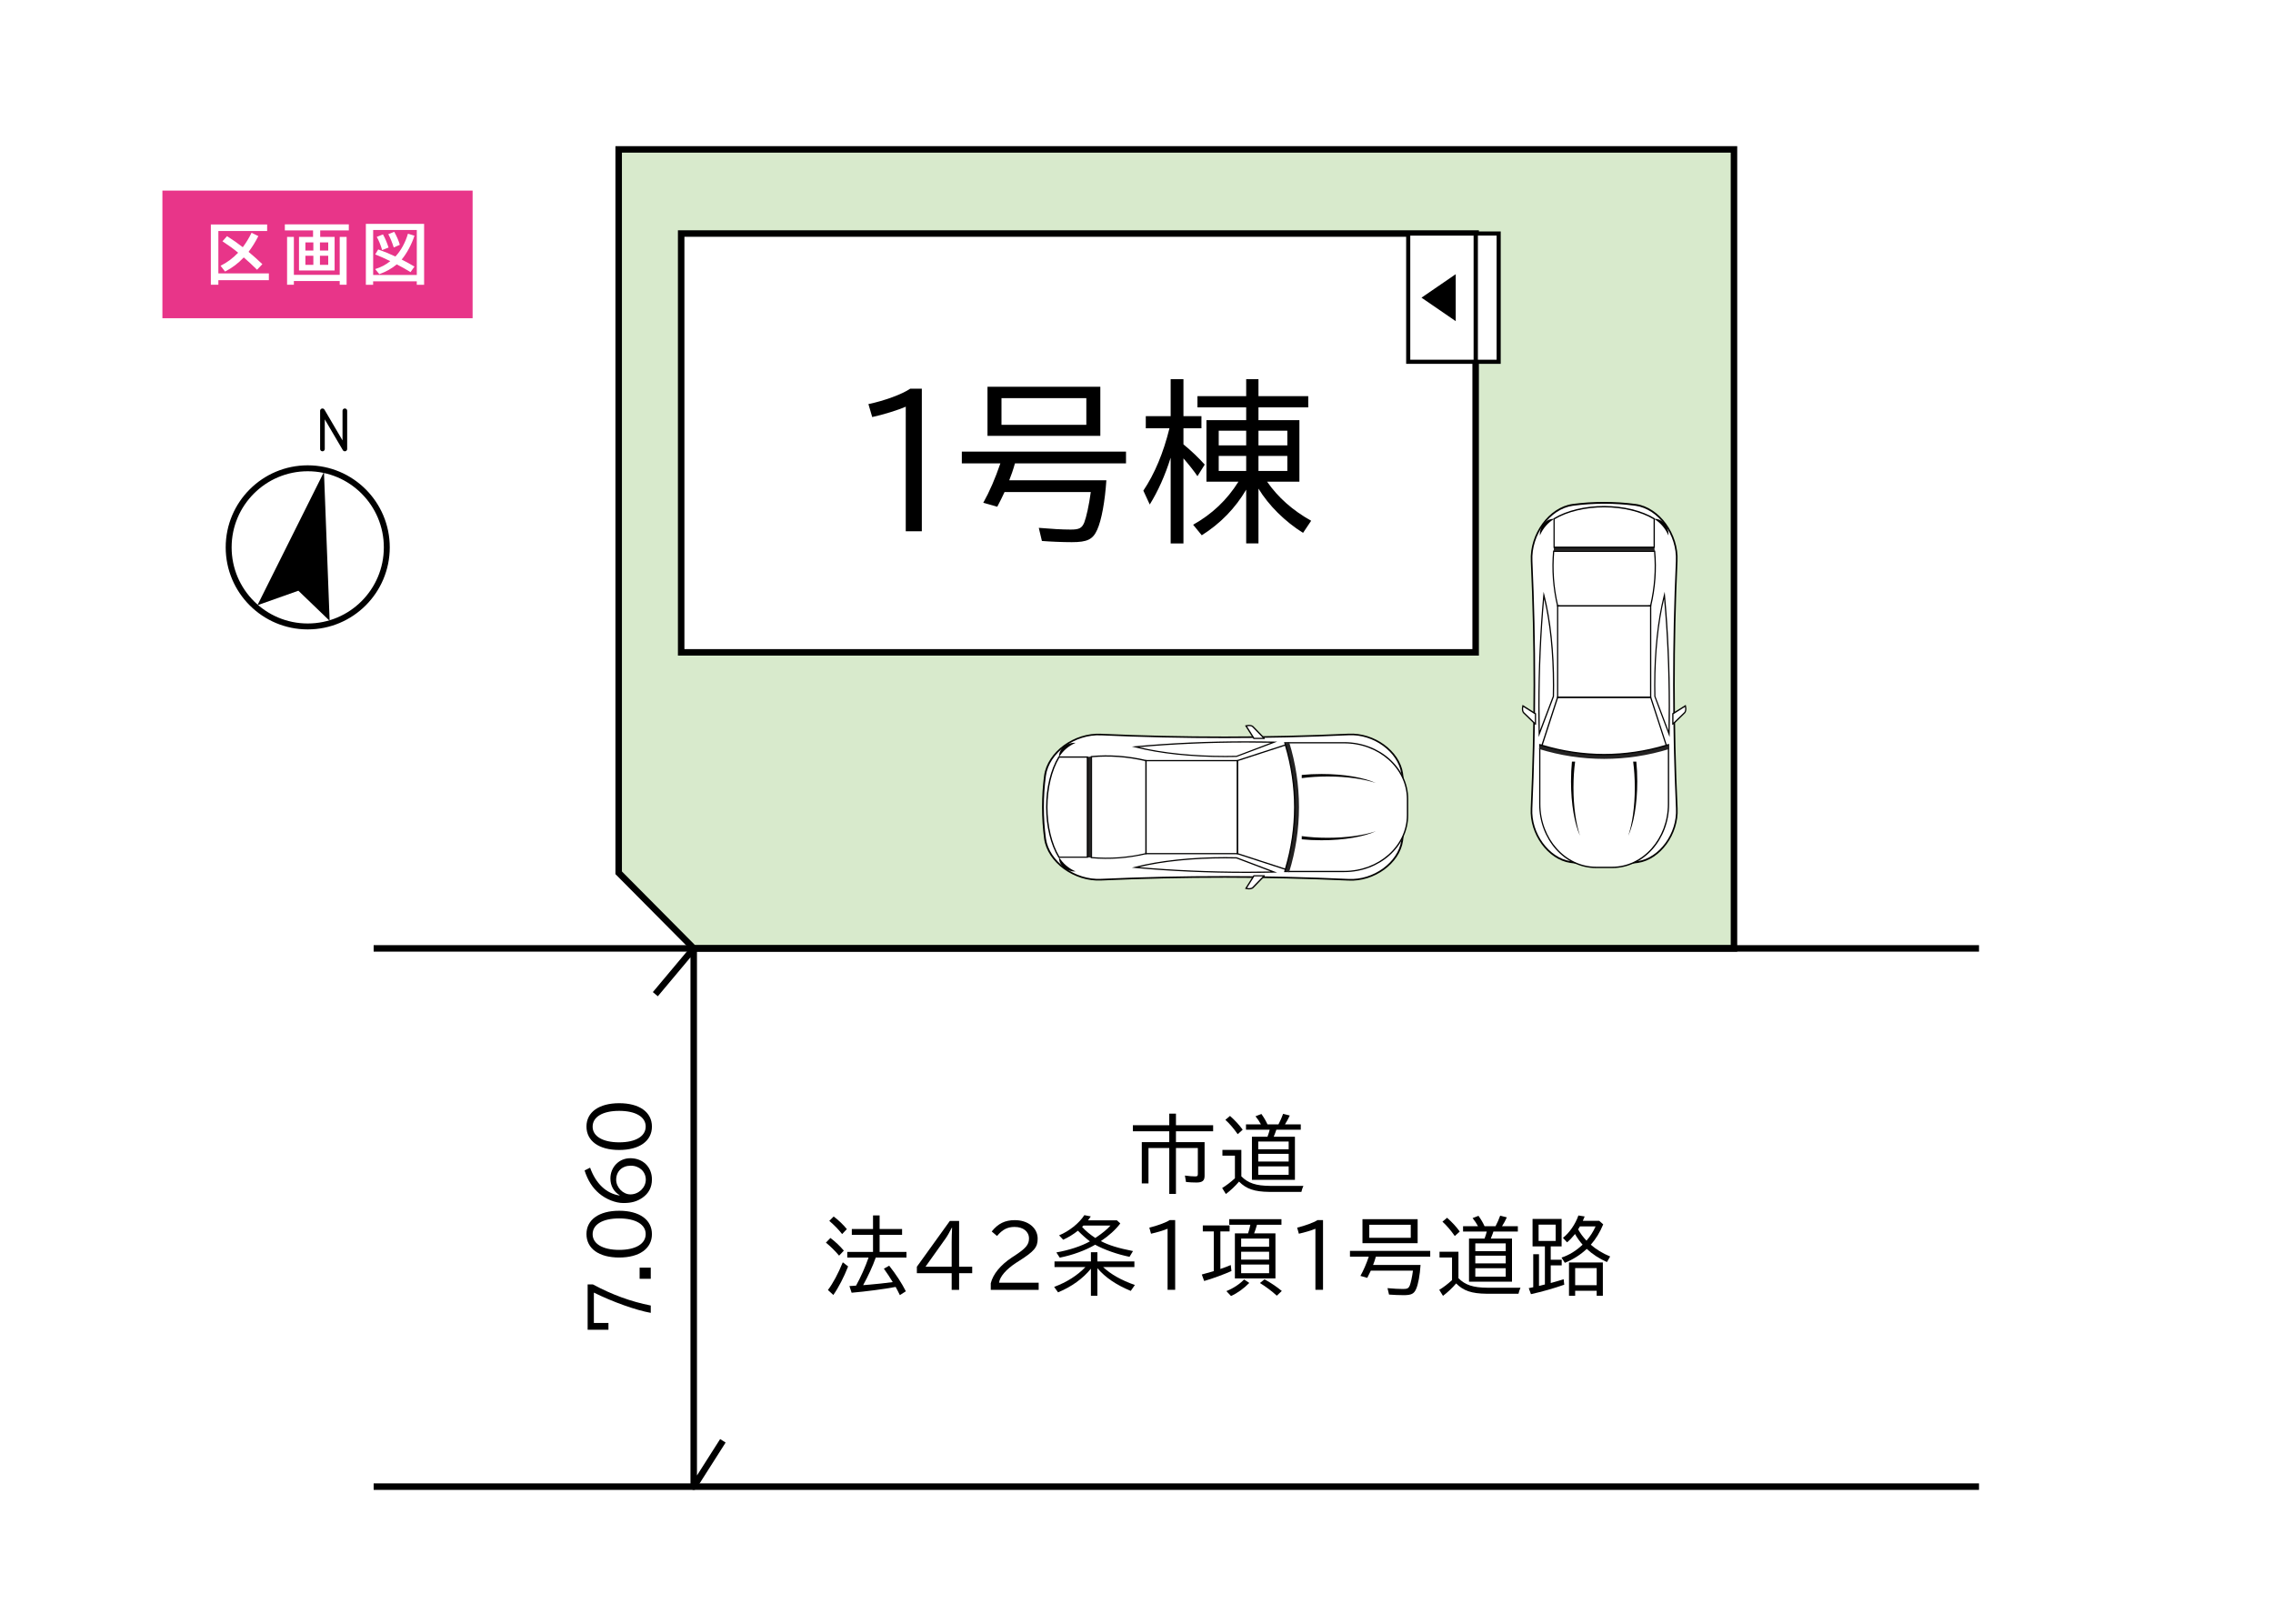 <?xml version="1.0" encoding="utf-8"?>
<!-- Generator: Adobe Illustrator 23.0.3, SVG Export Plug-In . SVG Version: 6.00 Build 0)  -->
<svg version="1.1" xmlns="http://www.w3.org/2000/svg" xmlns:xlink="http://www.w3.org/1999/xlink" x="0px" y="0px"
	 viewBox="0 0 700 500" style="enable-background:new 0 0 700 500;" xml:space="preserve">
<style type="text/css">
	.グラフィックスタイル{fill:none;stroke:#000000;stroke-width:2;stroke-miterlimit:10;}
	.グラフィックスタイル_x0020_2{fill:#D8EACC;stroke:#000000;stroke-width:2;}
	.グラフィックスタイル_x0020_3{fill:#FFFFFF;stroke:#000000;stroke-width:2;stroke-miterlimit:10;}
	.グラフィックスタイル_x0020_4{fill:#FFFFFF;stroke:#000000;stroke-width:1.266;stroke-miterlimit:10;}
	.st0{fill:#FFFFFF;}
	.st1{fill:#D8EACC;stroke:#000000;stroke-width:2;}
	.st2{fill:none;stroke:#000000;stroke-width:1.432;stroke-linecap:round;stroke-linejoin:round;}
	.st3{fill:none;stroke:#000000;stroke-width:1.826;stroke-linecap:round;stroke-linejoin:round;}
	.st4{fill:#FFFFFF;stroke:#000000;stroke-width:1.266;stroke-miterlimit:10;}
	.st5{fill:#030201;}
	.st6{fill:#242323;}
	.st7{fill:none;stroke:#000000;stroke-width:2;stroke-linejoin:round;stroke-miterlimit:10;}
	.st8{fill:none;stroke:#000000;stroke-width:2;stroke-miterlimit:10;}
	.st9{fill:none;stroke:#000000;stroke-width:2;stroke-linejoin:bevel;stroke-miterlimit:10;}
	.st10{fill:#E83589;}
	.st11{fill:none;stroke:#000000;stroke-width:2;stroke-miterlimit:10;stroke-dasharray:5.901,5.901;}
	.st12{fill:none;stroke:#000000;stroke-width:1.5;stroke-linejoin:bevel;stroke-miterlimit:10;}
	.st13{fill:#D8EACC;stroke:#000000;stroke-width:1.5;}
	.st14{fill:none;stroke:#000000;stroke-width:1.5;stroke-miterlimit:10;}
	.st15{fill:none;stroke:#000000;stroke-linejoin:bevel;stroke-miterlimit:10;}
	.st16{fill:#FFFFFF;stroke:#000000;stroke-width:1.5;stroke-miterlimit:10;}
	.st17{fill:#FFFFFF;stroke:#DE0000;stroke-width:2;stroke-miterlimit:10;}
	.st18{fill:#DE0000;}
	.st19{fill:none;stroke:#000000;stroke-miterlimit:10;}
	.st20{fill:none;stroke:#000000;stroke-miterlimit:10;stroke-dasharray:3.031,3.031;}
	.st21{fill:url(#);stroke:#000000;stroke-width:1.149;}
	.st22{fill:#FFFFFF;stroke:#000000;stroke-miterlimit:10;}
	.st23{fill:none;stroke:#000000;stroke-width:3;stroke-miterlimit:10;stroke-dasharray:5;}
	.st24{fill:none;stroke:#FFFFFF;stroke-width:0.75;stroke-linejoin:round;}
	.st25{fill:none;stroke:#000000;stroke-miterlimit:10;stroke-dasharray:5;}
	.st26{fill:none;stroke:#FFFFFF;stroke-width:3;stroke-linejoin:round;}
	.st27{fill:none;stroke:#000000;stroke-width:1.3;stroke-linejoin:bevel;stroke-miterlimit:10;}
	.st28{fill:none;stroke:#000000;stroke-width:1.5;stroke-miterlimit:10;stroke-dasharray:5;}
	.st29{fill:none;stroke:#47738A;stroke-linejoin:bevel;stroke-miterlimit:10;}
	.st30{fill:none;}
	.st31{fill:none;stroke:#FFFFFF;stroke-width:5;stroke-linejoin:round;}
	.st32{fill:#D8EACC;}
	.st33{fill:#D8EACC;stroke:#000000;stroke-width:0.25;}
	.st34{fill:none;stroke:#000000;stroke-width:2;}
	.st35{fill:none;stroke:#FFFFFF;stroke-linejoin:round;}
	.st36{fill:none;stroke:#000000;stroke-width:1.977;stroke-linecap:round;stroke-linejoin:round;}
	.st37{fill:none;stroke:#000000;stroke-width:2.522;stroke-linecap:round;stroke-linejoin:round;}
	.st38{fill:#FFFFFF;stroke:#000000;stroke-width:2;stroke-miterlimit:10;}
	.st39{fill:#FFFFFF;stroke:#000000;stroke-width:1.024;stroke-miterlimit:10;}
	.st40{fill:#FFFFFF;stroke:#000000;stroke-width:1.089;stroke-miterlimit:10;}
	.st41{fill:#FFFFFF;stroke:#000000;stroke-width:1.255;stroke-miterlimit:10;}
	.st42{fill:url(#);}
	.st43{fill:none;stroke:#000000;stroke-width:1.776;stroke-linejoin:bevel;stroke-miterlimit:10;}
	.st44{fill:none;stroke:#000000;stroke-width:2.369;stroke-miterlimit:10;}
	.st45{fill:#D8EACC;stroke:#000000;stroke-width:2.046;}
	.st46{fill:none;stroke:#000000;stroke-width:2.046;stroke-linecap:round;stroke-miterlimit:10;stroke-dasharray:0,6.137;}
	.st47{fill:#FFFFFF;stroke:#000000;stroke-width:2.369;stroke-miterlimit:10;}
	.st48{fill:#FFFFFF;stroke:#000000;stroke-width:1.5;stroke-miterlimit:10;}
	.st49{fill:#FFFFFF;stroke:#000000;stroke-width:0.614;stroke-miterlimit:10;}
	.st50{fill:url(#);stroke:#000000;stroke-width:1.023;}
	.st51{fill:none;stroke:#FFFFFF;stroke-width:4.091;stroke-linejoin:round;}
	.st52{fill:none;stroke:#000000;stroke-width:2.456;stroke-linecap:round;stroke-linejoin:round;}
	.st53{fill:none;stroke:#000000;stroke-width:3.133;stroke-linecap:round;stroke-linejoin:round;}
	.st54{fill:none;stroke:#FFFFFF;stroke-width:4;stroke-linejoin:round;}
</style>
<g id="レイヤー_5">
	<rect x="-3643.06" y="-577.14" class="st0" width="5667.56" height="5248"/>
</g>
<g id="レイヤー_1">
</g>
<g id="レイヤー_3">
</g>
<g id="レイヤー_4">
</g>
<g id="レイヤー_2">
	<rect class="st0" width="700" height="500"/>
	<polygon class="グラフィックスタイル_x0020_2" points="190.53,46.01 190.53,268.76 213.64,292.04 534,292.04 534,46.01 	
		"/>
	<g>
		<path d="M373.6,346.49v1.87h-11.45v3.33h8.82v10.38c0,1.51-0.68,2.06-2.52,2.06c-1.07,0-2.13-0.05-3.2-0.16l-0.34-1.98
			c1.3,0.18,2.29,0.26,3.15,0.26c0.68,0,0.83-0.13,0.83-0.75v-7.99h-6.74v14.13h-2.06v-14.13h-6.4v10.9h-2.06v-12.72h8.46v-3.33
			h-11.21v-1.87h11.21v-3.56h2.06v3.56H373.6z"/>
		<path d="M382.28,362.23c2.11,2.11,4.53,2.91,8.9,2.94h10.22c-0.26,0.57-0.47,1.17-0.62,1.85h-9.89c-4.55-0.05-7.08-0.91-9.31-3.17
			c-1.17,1.38-2.65,2.78-4.06,3.82l-1.14-1.85c1.22-0.73,2.6-1.77,3.93-2.99v-6.97h-3.85v-1.77h5.83V362.23z M381.17,349.25
			c-1.22-1.74-2.55-3.3-3.8-4.42l1.43-1.2c1.51,1.33,2.83,2.76,3.9,4.24L381.17,349.25z M383.72,347.87v-1.64h4.6
			c-0.44-0.83-1.01-1.69-1.67-2.5l1.82-0.7c0.83,1.17,1.35,2.08,1.87,3.2h3.38c0.5-0.91,1.09-2.29,1.43-3.25l2.05,0.52
			c-0.42,0.91-0.96,1.95-1.48,2.73h4.87v1.64h-7.52c-0.13,0.44-0.55,1.54-0.81,2.16h6.53v13.27h-13.24v-13.27h4.79
			c0.31-0.86,0.55-1.56,0.68-2.16H383.72z M387.49,353.9h9.37v-2.39h-9.37V353.9z M387.49,357.68h9.37v-2.37h-9.37V357.68z
			 M387.49,361.76h9.37v-2.6h-9.37V361.76z"/>
		<path d="M258.41,386.65c-1.27-1.51-2.71-2.91-4.06-4.01l1.38-1.43c1.48,1.09,2.97,2.5,4.14,3.9L258.41,386.65z M254.97,397.23
			c1.54-2.03,3.17-5.07,4.58-8.53l1.64,1.27c-1.27,3.25-2.91,6.45-4.55,8.79L254.97,397.23z M259.34,380.01
			c-0.99-1.3-2.55-2.89-3.95-4.06l1.35-1.35c1.41,1.04,2.94,2.5,4.06,3.88L259.34,380.01z M269.65,387.4l-0.03,0.05
			c-0.75,2.21-2.37,5.7-3.69,8.06l-0.1,0.23l1.92-0.16c1.93-0.16,4.87-0.47,7.18-0.78c-0.81-1.35-1.74-2.76-2.73-4.14l1.64-0.91
			c2.11,2.68,3.88,5.39,5.13,7.88l-1.85,1.17c-0.6-1.22-0.86-1.74-1.3-2.52l-0.26,0.05c-2.89,0.57-9.03,1.38-13.29,1.74l-0.68-2.06
			l1.04-0.05l0.31-0.03c0.05,0,0.36-0.03,0.7-0.05c1.38-2.5,2.84-5.72,3.85-8.64h-6.56v-1.74h7.93v-5.26h-6.53v-1.79h6.53v-4.19
			h2.03v4.19h6.92v1.79h-6.92v5.26h8.27v1.74h-9.47L269.65,387.4z"/>
		<path d="M295.37,375.98v14.07h4.03v2h-4.03v5.13h-2.29v-5.13h-10.72v-1.98l10.15-14.1H295.37z M293.08,382.56
			c0-1.2,0.05-3.23,0.13-4.5h-0.1c-0.7,1.38-1.38,2.58-1.9,3.3l-6.19,8.69h8.06V382.56z"/>
		<path d="M305.13,395.13c0.68-2.78,2.97-5.57,6.48-7.91l0.68-0.44c3.64-2.37,4.6-3.51,4.6-5.41c0-2.13-1.77-3.56-4.45-3.56
			c-2.19,0-3.72,0.81-5.39,2.78l-1.64-1.38c1.98-2.45,4.08-3.49,7.13-3.49c4.06,0,7.02,2.39,7.02,5.7c0,2.63-1.01,3.85-5.67,6.82
			l-0.94,0.6c-3.1,2.03-5.05,4.27-5.28,6.14h12.2v2.21h-14.75V395.13z"/>
		<path d="M337.96,399h-2v-8.33c-2.37,2.97-6.01,5.62-10.12,7.28l-1.2-1.67c3.9-1.46,7.13-3.51,9.63-6.11h-9.52v-1.74h11.21v-2.84h2
			v2.84h11.39v1.74h-9.63c2.39,2.24,5.62,4.06,9.78,5.52l-1.27,1.82c-4.45-1.85-7.78-4.08-10.28-7V399z M345.01,376.73
			c-1.4,1.9-3.54,3.82-5.98,5.44c2.37,1.25,5.28,2.16,9.89,3.07l-1.07,1.77c-3.72-0.75-7.73-2.16-10.59-3.72
			c-3.07,1.79-6.97,3.2-10.9,3.98l-1.04-1.61c3.96-0.7,7.75-1.95,10.33-3.41c-1.01-0.73-2.5-2.06-3.69-3.28
			c-1.46,1.15-2.84,2-4.53,2.78l-1.27-1.35c3.15-1.3,6.19-3.75,7.78-6.22l1.98,0.39c-0.39,0.6-0.49,0.7-0.86,1.2h8.9L345.01,376.73z
			 M333.66,377.38c-0.18,0.21-0.26,0.26-0.42,0.42c1.09,1.22,2.58,2.45,4.08,3.41c2.21-1.48,3.69-2.71,4.66-3.82H333.66z"/>
		<path d="M359.57,378.37c-1.22,0.52-3.33,1.14-5.1,1.53l-0.52-1.87c2.39-0.57,5.07-1.56,6.27-2.32h1.69v21.46h-2.34V378.37z"/>
		<path d="M375.83,390.76l0.16-0.05l0.1-0.05c0.96-0.31,2.19-0.78,2.94-1.12l0.21,1.85c-2.18,0.99-5.7,2.29-8.4,3.07l-0.73-2
			c1.46-0.39,1.67-0.44,3.07-0.86l0.62-0.18v-12.23h-3.38v-1.85h8.25v1.85h-2.84V390.76z M377.68,397.57
			c2.05-0.81,4.08-2.13,5.46-3.59l1.59,1.07c-1.61,1.67-3.69,3.17-5.62,4.03L377.68,397.57z M392.79,379.8v13.87h-12.49V379.8h4.06
			c0.29-0.86,0.52-1.77,0.7-2.65h-6.5v-1.72h16.08v1.72h-7.54c-0.29,1.07-0.63,2.03-0.88,2.65H392.79z M382.23,381.39v2.52h8.61
			v-2.52H382.23z M382.23,387.87h8.61v-2.42h-8.61V387.87z M382.23,392.06h8.61v-2.68h-8.61V392.06z M393.21,398.98
			c-1.53-1.4-3.41-2.81-5.2-3.9l1.43-1.14c2.24,1.27,3.77,2.32,5.31,3.59L393.21,398.98z"/>
		<path d="M405.1,378.37c-1.22,0.52-3.33,1.14-5.1,1.53l-0.52-1.87c2.39-0.57,5.07-1.56,6.27-2.32h1.69v21.46h-2.34V378.37z"/>
		<path d="M423.72,386.96c-0.26,0.94-0.57,1.82-0.86,2.55h14.62c-0.21,3.17-0.73,6.01-1.38,7.44c-0.65,1.46-1.48,1.87-3.83,1.87
			c-1.38,0-3.23-0.08-4.5-0.18l-0.47-1.98c1.79,0.16,3.54,0.26,4.79,0.26c1.3,0,1.69-0.21,2.06-1.04c0.31-0.81,0.73-2.63,0.99-4.6
			h-12.98c-0.34,0.73-0.7,1.48-1.09,2.21l-2.11-0.6c0.94-1.67,1.8-3.64,2.58-5.93h-5.8v-1.77h24.72v1.77H423.72z M436.58,382.82
			h-16.99v-7.39h16.99V382.82z M421.69,381.16h12.77v-4.01h-12.77V381.16z"/>
		<path d="M449.14,393.59c2.11,2.11,4.53,2.91,8.9,2.94h10.22c-0.26,0.57-0.47,1.17-0.62,1.85h-9.89c-4.55-0.05-7.08-0.91-9.31-3.17
			c-1.17,1.38-2.65,2.78-4.06,3.82l-1.14-1.85c1.22-0.73,2.6-1.77,3.93-2.99v-6.97h-3.85v-1.77h5.83V393.59z M448.02,380.61
			c-1.22-1.74-2.55-3.3-3.8-4.42l1.43-1.2c1.51,1.33,2.84,2.76,3.9,4.24L448.02,380.61z M450.57,379.23v-1.64h4.6
			c-0.44-0.83-1.01-1.69-1.67-2.5l1.82-0.7c0.83,1.17,1.35,2.08,1.87,3.2h3.38c0.5-0.91,1.09-2.29,1.43-3.25l2.05,0.52
			c-0.42,0.91-0.96,1.95-1.48,2.73h4.87v1.64h-7.52c-0.13,0.44-0.55,1.54-0.81,2.16h6.53v13.27h-13.24v-13.27h4.79
			c0.31-0.86,0.55-1.56,0.68-2.16H450.57z M454.34,385.27h9.37v-2.39h-9.37V385.27z M454.34,389.04h9.37v-2.37h-9.37V389.04z
			 M454.34,393.12h9.37v-2.6h-9.37V393.12z"/>
		<path d="M480.93,383.81h-3.36v4.11h3.38v1.72h-3.38v5.44c0.7-0.18,2.68-0.75,3.98-1.17l0.18,1.69c-3.1,1.09-6.84,2.16-10.25,2.91
			l-0.68-1.85l1.38-0.29v-10.15h1.77v9.76l0.65-0.16l0.62-0.16l0.55-0.13v-11.73h-3.8v-8.46h8.95V383.81z M473.83,382.12h5.26v-5.02
			h-5.26V382.12z M493.73,377.02c-0.99,2.42-2.26,4.5-3.82,6.27c1.64,1.43,3.67,2.68,5.96,3.62l-0.99,1.72
			c-2.34-1.04-4.53-2.47-6.22-4.06c-1.9,1.79-4.14,3.23-6.74,4.29l-1.04-1.61c2.34-0.75,4.6-2.16,6.5-3.98
			c-0.86-0.96-1.74-2.19-2.34-3.3l-0.1,0.13l-0.05,0.08c-0.68,0.86-1.48,1.69-2.29,2.37l-1.27-1.38c1.95-1.48,3.85-4.24,4.76-6.89
			l1.93,0.31c-0.29,0.68-0.36,0.88-0.57,1.33h5.05L493.73,377.02z M493.62,399h-1.9v-1.54h-6.63V399h-1.9v-10.25h10.43V399z
			 M485.09,395.75h6.63v-5.26h-6.63V395.75z M486,378.55c0.73,1.3,1.43,2.26,2.58,3.49c1.17-1.35,2.05-2.73,2.81-4.4h-4.84
			c-0.1,0.18-0.21,0.36-0.44,0.75L486,378.55z"/>
	</g>
	<g>
		<path d="M180.97,395.51h1.61c5.95,3.19,11.74,5.3,17.83,6.5v2.26c-4.58-0.82-11.69-3.36-17.52-6.24v9.36h4.49v2.09h-6.41V395.51z"
			/>
		<path d="M196.98,390.35h3.43v3.43h-3.43V390.35z"/>
		<path d="M190.69,372.83c6.24,0,10.08,2.76,10.08,7.2s-3.86,7.2-10.08,7.2c-6.24,0-10.08-2.76-10.08-7.23
			C180.61,375.59,184.48,372.83,190.69,372.83z M190.69,384.88c5.04,0,8.16-1.85,8.16-4.87c0-2.98-3.12-4.82-8.16-4.82
			c-5.09,0-8.18,1.85-8.18,4.87C182.51,383.03,185.65,384.88,190.69,384.88z"/>
		<path d="M190.81,368.03c-1.8-1.06-2.83-2.9-2.83-5.14c0-3.5,2.66-6.24,6.12-6.24c3.91,0,6.67,2.71,6.67,6.53
			c0,2.4-0.98,4.3-2.93,5.64c-1.68,1.15-3.36,1.63-5.86,1.63c-2.42,0-5.33-1.15-7.46-2.95c-2.06-1.73-3.53-4.06-4.49-7.08l1.7-0.86
			c1.75,4.9,4.99,7.97,9.07,8.57V368.03z M194.15,367.79c2.54,0,4.73-2.09,4.73-4.54c0-2.47-1.97-4.3-4.63-4.3s-4.49,1.75-4.49,4.32
			C189.76,365.63,191.85,367.79,194.15,367.79z"/>
		<path d="M190.69,339.71c6.24,0,10.08,2.76,10.08,7.2s-3.86,7.2-10.08,7.2c-6.24,0-10.08-2.76-10.08-7.23
			C180.61,342.47,184.48,339.71,190.69,339.71z M190.69,351.76c5.04,0,8.16-1.85,8.16-4.87c0-2.98-3.12-4.82-8.16-4.82
			c-5.09,0-8.18,1.85-8.18,4.87C182.51,349.91,185.65,351.76,190.69,351.76z"/>
	</g>
	
		<rect x="209.77" y="71.91" transform="matrix(-1 -1.224647e-16 1.224647e-16 -1 664.216 272.795)" class="グラフィックスタイル_x0020_3" width="244.67" height="128.97"/>
	<g>
		<g>
			<g>
				<path class="st0" d="M321.83,258.25c-0.86-6.47-0.86-12.95,0-19.42c1.05-7.46,9.55-13.03,17.3-12.63
					c25.4,1.14,50.79,1.13,76.19-0.03c7.37-0.39,15.42,4.91,16.48,11.99c0.98,6.93,0.98,13.85,0,20.78
					c-1.06,7.08-9.12,12.37-16.48,11.99c-25.4-1.17-50.79-1.18-76.19-0.03C331.38,271.29,322.89,265.71,321.83,258.25z"/>
				<path class="st5" d="M320.91,248.54c0-3.25,0.21-6.51,0.64-9.74c1.03-7.28,9.25-13.29,17.6-12.85
					c25.26,1.14,50.88,1.13,76.15-0.03c7.9-0.41,15.74,5.29,16.78,12.2c0.98,6.92,0.98,13.93,0,20.84
					c-1.04,6.92-8.88,12.62-16.78,12.2c-25.27-1.16-50.89-1.17-76.15-0.03c-8.34,0.43-16.57-5.57-17.6-12.85v0
					C321.13,255.05,320.91,251.79,320.91,248.54z M432.26,248.54c0-3.46-0.24-6.92-0.73-10.36c-1-6.67-8.57-12.17-16.19-11.77
					c-25.29,1.16-50.93,1.17-76.22,0.03c-8.07-0.42-16.02,5.38-17.01,12.41c-0.85,6.42-0.85,12.94,0,19.36
					c0.99,7.03,8.94,12.83,17.01,12.41c25.28-1.14,50.93-1.13,76.22,0.03c7.62,0.4,15.19-5.1,16.19-11.77
					C432.02,255.46,432.26,252,432.26,248.54z"/>
			</g>
		</g>
		<g>
			<path class="st6" d="M336.12,264.03v-30.98c-0.41,0.04-0.81,0.08-1.22,0.13v30.72C335.31,263.95,335.72,263.99,336.12,264.03z"/>
		</g>
		<g>
			<path class="st5" d="M348.58,267.18l1.04-0.27c7.43-1.92,17.28-2.98,27.73-2.98c1.14,0,2.31,0.01,3.47,0.04l0.08,0.02l12.42,4.7
				l-0.98,0.02c-2.88,0.06-5.74,0.09-8.49,0.09c-11.74,0-23.24-0.51-34.2-1.52L348.58,267.18z M380.77,264.35
				c-1.14-0.03-2.29-0.04-3.42-0.04c-9.92,0-19.28,0.95-26.54,2.7c10.6,0.94,21.71,1.42,33.04,1.42c2.43,0,4.95-0.02,7.5-0.07
				L380.77,264.35z"/>
		</g>
		<g>
			<path class="st5" d="M348.58,229.89l1.07-0.1c10.95-1.01,22.46-1.52,34.2-1.52c2.72,0,5.58,0.03,8.49,0.09l0.98,0.02l-12.5,4.71
				c-1.16,0.03-2.33,0.04-3.47,0.04c-10.45,0-20.3-1.06-27.73-2.98L348.58,229.89z M391.35,228.72c-2.57-0.05-5.08-0.07-7.5-0.07
				c-11.33,0-22.44,0.48-33.04,1.42c7.25,1.74,16.62,2.7,26.54,2.7c1.13,0,2.28-0.01,3.42-0.04L391.35,228.72z"/>
		</g>
		<g>
			<path class="st0" d="M395.7,268.36h18.27c10.72,0,19.5-7.8,19.5-17.33v-4.98c0-9.53-8.77-17.33-19.5-17.33H395.7
				c1.67,6.48,2.54,13.15,2.51,19.82C398.24,255.21,397.38,261.88,395.7,268.36z"/>
			<path d="M395.44,268.55l0.06-0.23c1.69-6.54,2.55-13.18,2.51-19.78c0-0.09,0-0.17,0-0.26c0-6.5-0.84-13.07-2.51-19.52l-0.06-0.23
				h18.53c10.87,0,19.71,7.86,19.71,17.52v4.98c0,9.66-8.84,17.52-19.71,17.52H395.44z M433.26,246.05
				c0-9.45-8.65-17.14-19.29-17.14h-18c1.63,6.4,2.46,12.92,2.46,19.37c0,0.17,0,0.35,0,0.52c0,6.45-0.83,12.97-2.46,19.37h18
				c10.64,0,19.29-7.69,19.29-17.14V246.05z"/>
		</g>
		<g>
			<path class="st0" d="M352.93,262.86c1.62-9.55,1.62-19.1,0-28.64c-5.61-1.32-11.21-1.73-16.82-1.22v31.09
				C341.72,264.59,347.32,264.18,352.93,262.86z"/>
			<path d="M335.9,264.25v-31.43l0.19-0.02c5.61-0.51,11.29-0.09,16.89,1.23l0.13,0.03l0.02,0.12c1.62,9.52,1.62,19.18,0,28.7
				l-0.02,0.12l-0.13,0.03c-5.6,1.32-11.29,1.73-16.89,1.23L335.9,264.25z M336.32,233.17v30.75c5.45,0.47,10.97,0.07,16.42-1.2
				c1.58-9.41,1.58-18.94,0-28.34C347.29,233.1,341.77,232.7,336.32,233.17z"/>
		</g>
		<g>
			<path class="st6" d="M336.11,264.08V233c-0.41,0.04-0.81,0.08-1.22,0.13v30.83C335.3,264,335.7,264.05,336.11,264.08z"/>
		</g>
		<g>
			<path class="st0" d="M334.89,233.12h-8.77c-2.3,3.8-3.75,9.3-3.75,15.42s1.45,11.62,3.75,15.42h8.77V233.12z"/>
			<path d="M322.16,248.54c0-5.9,1.37-11.55,3.77-15.51l0.06-0.1h9.11v31.21H326l-0.06-0.1
				C323.54,260.09,322.16,254.44,322.16,248.54z M326.25,233.31c-2.33,3.9-3.66,9.44-3.66,15.23s1.33,11.33,3.66,15.23h8.43v-30.46
				H326.25z"/>
		</g>
		<g>
			<path class="st6" d="M395.81,268.23l1.18,0.38c4.07-13.11,4.07-27.04,0-40.15l-1.18,0.38
				C399.73,241.72,399.73,255.36,395.81,268.23z"/>
		</g>
		<g>
			<path class="st0" d="M395.87,229.4l-14.81,4.82v28.64l14.81,4.82C399.68,255.17,399.68,241.91,395.87,229.4z"/>
			<path d="M380.85,262.99v-28.91l15.17-4.93l0.06,0.2c3.82,12.55,3.82,25.82,0,38.38l-0.06,0.2L380.85,262.99z M381.27,234.35
				v28.38l14.46,4.7c3.72-12.36,3.72-25.42,0-37.79L381.27,234.35z"/>
		</g>
		<g>
			<g>
				<path class="st5" d="M326.13,263.9v0.2c0,2.33,2.14,4.24,4.77,4.24h0.35C329.04,267.37,327.25,265.81,326.13,263.9z"/>
			</g>
			<g>
				<path class="st5" d="M326.13,233.18v-0.2c0-2.33,2.14-4.24,4.77-4.24h0.35C329.04,229.71,327.25,231.27,326.13,233.18z"/>
			</g>
		</g>
		<g>
			<g>
				<path class="st0" d="M384.12,273.63c0.65,0.14,1.42,0,1.71-0.3l3.36-3.46c0.06-0.06,0.09-0.12,0.11-0.18h-3.13l-2.43,3.86
					L384.12,273.63z"/>
				<path class="st5" d="M383.41,273.68l2.63-4.17h3.51l-0.05,0.22c-0.02,0.09-0.07,0.18-0.15,0.27l-3.36,3.46
					c-0.34,0.36-1.19,0.51-1.92,0.36L383.41,273.68z M386.28,269.88l-2.23,3.54l0.12,0.02c0.62,0.13,1.29-0.02,1.5-0.24l3.23-3.33
					H386.28z"/>
			</g>
			<g>
				<path class="st0" d="M384.12,223.45c0.65-0.14,1.42,0,1.71,0.3l3.36,3.46c0.06,0.06,0.09,0.12,0.11,0.18h-3.13l-2.43-3.86
					L384.12,223.45z"/>
				<path class="st5" d="M383.41,223.4l0.66-0.14c0.73-0.15,1.57,0,1.92,0.36l3.36,3.46c0.08,0.08,0.13,0.17,0.15,0.27l0.05,0.22
					h-3.51L383.41,223.4z M388.9,227.2l-3.23-3.33c-0.21-0.22-0.88-0.37-1.5-0.24l-0.12,0.02l2.23,3.54H388.9z"/>
			</g>
		</g>
		<g>
			<g>
				<path class="st5" d="M406.98,258.74c7.01,0,13.17-1.11,16.74-2.78c-3.65,1.24-8.95,2.02-14.83,2.02c-2.85,0-5.55-0.18-8-0.51
					v0.98C402.8,258.64,404.85,258.74,406.98,258.74z"/>
			</g>
			<g>
				<path class="st5" d="M406.98,238.34c7.01,0,13.17,1.11,16.74,2.78c-3.65-1.24-8.95-2.02-14.83-2.02c-2.85,0-5.55,0.18-8,0.51
					v-0.98C402.8,238.44,404.85,238.34,406.98,238.34z"/>
			</g>
		</g>
		<g>
			
				<rect x="352.67" y="234.47" transform="matrix(-1.836970e-16 1 -1 -1.836970e-16 615.531 -118.451)" class="st0" width="28.64" height="28.14"/>
			<path d="M352.71,263.05v-29.02h28.56v29.02H352.71z M353.13,234.41v28.27h27.72v-28.27H353.13z"/>
		</g>
	</g>
	<g>
		<g>
			<g>
				<path class="st0" d="M484.3,155.47c6.47-0.86,12.95-0.86,19.42,0c7.46,1.05,13.03,9.55,12.63,17.3
					c-1.14,25.4-1.13,50.79,0.03,76.19c0.39,7.37-4.91,15.42-11.99,16.48c-6.93,0.98-13.85,0.98-20.78,0
					c-7.08-1.06-12.37-9.12-11.99-16.48c1.17-25.4,1.18-50.79,0.03-76.19C471.27,165.02,476.85,156.53,484.3,155.47z"/>
				<path class="st5" d="M494.02,154.55c3.25,0,6.51,0.21,9.74,0.64c7.28,1.03,13.29,9.25,12.85,17.6
					c-1.14,25.26-1.13,50.88,0.03,76.15c0.41,7.9-5.29,15.74-12.2,16.78c-6.92,0.98-13.93,0.98-20.84,0
					c-6.92-1.04-12.62-8.88-12.2-16.78c1.16-25.27,1.17-50.89,0.03-76.15c-0.43-8.34,5.57-16.57,12.85-17.6h0
					C487.51,154.76,490.76,154.55,494.02,154.55z M494.01,265.9c3.46,0,6.92-0.24,10.36-0.73c6.67-1,12.17-8.57,11.77-16.19
					c-1.16-25.29-1.17-50.93-0.03-76.22c0.42-8.07-5.38-16.02-12.41-17.01c-6.42-0.85-12.94-0.85-19.36,0
					c-7.03,0.99-12.83,8.94-12.41,17.01c1.14,25.28,1.13,50.93-0.03,76.22c-0.4,7.62,5.1,15.19,11.77,16.19
					C487.09,265.65,490.55,265.9,494.01,265.9z"/>
			</g>
		</g>
		<g>
			<path class="st6" d="M478.53,169.76h30.98c-0.04-0.41-0.08-0.81-0.13-1.22h-30.72C478.61,168.95,478.56,169.35,478.53,169.76z"/>
		</g>
		<g>
			<path class="st5" d="M475.37,182.22l0.27,1.04c1.92,7.43,2.98,17.28,2.98,27.73c0,1.14-0.01,2.31-0.04,3.47l-0.02,0.08
				l-4.7,12.42l-0.02-0.98c-0.06-2.88-0.09-5.74-0.09-8.49c0-11.74,0.51-23.24,1.52-34.2L475.37,182.22z M478.2,214.4
				c0.03-1.14,0.04-2.29,0.04-3.42c0-9.92-0.95-19.28-2.7-26.54c-0.94,10.6-1.42,21.71-1.42,33.04c0,2.43,0.02,4.95,0.07,7.5
				L478.2,214.4z"/>
		</g>
		<g>
			<path class="st5" d="M512.66,182.22l0.1,1.07c1.01,10.95,1.52,22.46,1.52,34.2c0,2.72-0.03,5.58-0.09,8.49l-0.02,0.98l-4.71-12.5
				c-0.03-1.16-0.04-2.33-0.04-3.47c0-10.45,1.06-20.3,2.98-27.73L512.66,182.22z M513.83,224.99c0.05-2.57,0.07-5.08,0.07-7.5
				c0-11.33-0.48-22.44-1.42-33.04c-1.74,7.25-2.7,16.62-2.7,26.54c0,1.13,0.01,2.28,0.04,3.42L513.83,224.99z"/>
		</g>
		<g>
			<path class="st0" d="M474.19,229.34v18.27c0,10.72,7.8,19.5,17.33,19.5h4.98c9.53,0,17.33-8.77,17.33-19.5v-18.27
				c-6.48,1.67-13.15,2.54-19.82,2.51C487.35,231.88,480.68,231.01,474.19,229.34z"/>
			<path d="M474.01,229.07l0.23,0.06c6.54,1.69,13.18,2.55,19.78,2.51c0.09,0,0.17,0,0.26,0c6.5,0,13.07-0.84,19.52-2.51l0.23-0.06
				v18.53c0,10.87-7.86,19.71-17.52,19.71h-4.98c-9.66,0-17.52-8.84-17.52-19.71V229.07z M496.5,266.89
				c9.45,0,17.14-8.65,17.14-19.29v-18c-6.4,1.63-12.92,2.46-19.37,2.46c-0.17,0-0.35,0-0.52,0c-6.45,0-12.97-0.83-19.37-2.46v18
				c0,10.64,7.69,19.29,17.14,19.29H496.5z"/>
		</g>
		<g>
			<path class="st0" d="M479.69,186.57c9.55,1.62,19.1,1.62,28.64,0c1.32-5.61,1.73-11.21,1.22-16.82h-31.09
				C477.97,175.35,478.37,180.96,479.69,186.57z"/>
			<path d="M478.3,169.54h31.43l0.02,0.19c0.51,5.61,0.09,11.29-1.23,16.89l-0.03,0.13l-0.12,0.02c-9.52,1.62-19.18,1.62-28.7,0
				l-0.12-0.02l-0.03-0.13c-1.32-5.6-1.73-11.29-1.23-16.89L478.3,169.54z M509.39,169.96h-30.75c-0.47,5.45-0.07,10.97,1.2,16.42
				c9.41,1.58,18.94,1.58,28.34,0C509.46,180.93,509.86,175.41,509.39,169.96z"/>
		</g>
		<g>
			<path class="st6" d="M478.47,169.75h31.09c-0.04-0.41-0.08-0.81-0.13-1.22H478.6C478.55,168.93,478.51,169.34,478.47,169.75z"/>
		</g>
		<g>
			<path class="st0" d="M509.43,168.53v-8.77c-3.8-2.3-9.3-3.75-15.42-3.75c-6.12,0-11.62,1.45-15.42,3.75v8.77H509.43z"/>
			<path d="M494.02,155.8c5.9,0,11.55,1.37,15.51,3.77l0.1,0.06v9.11h-31.21v-9.11l0.1-0.06
				C482.46,157.18,488.12,155.8,494.02,155.8z M509.24,159.89c-3.9-2.33-9.44-3.66-15.23-3.66c-5.79,0-11.33,1.33-15.23,3.66v8.43
				h30.46V159.89z"/>
		</g>
		<g>
			<path class="st6" d="M474.32,229.45l-0.38,1.18c13.11,4.07,27.04,4.07,40.15,0l-0.38-1.18
				C500.83,233.37,487.2,233.37,474.32,229.45z"/>
		</g>
		<g>
			<path class="st0" d="M513.15,229.51l-4.82-14.81h-28.64l-4.82,14.81C487.39,233.32,500.64,233.32,513.15,229.51z"/>
			<path d="M479.56,214.49h28.91l4.93,15.17l-0.2,0.06c-12.55,3.82-25.82,3.82-38.38,0l-0.2-0.06L479.56,214.49z M508.21,214.91
				h-28.38l-4.7,14.46c12.36,3.72,25.42,3.72,37.79,0L508.21,214.91z"/>
		</g>
		<g>
			<g>
				<path class="st5" d="M478.66,159.77h-0.2c-2.33,0-4.24,2.14-4.24,4.77v0.35C475.19,162.68,476.75,160.88,478.66,159.77z"/>
			</g>
			<g>
				<path class="st5" d="M509.38,159.77h0.2c2.33,0,4.24,2.14,4.24,4.77v0.35C512.84,162.68,511.28,160.88,509.38,159.77z"/>
			</g>
		</g>
		<g>
			<g>
				<path class="st0" d="M468.92,217.76c-0.14,0.65,0,1.42,0.3,1.71l3.46,3.36c0.06,0.06,0.12,0.09,0.18,0.11v-3.13l-3.86-2.43
					L468.92,217.76z"/>
				<path class="st5" d="M468.88,217.04l4.17,2.63v3.51l-0.22-0.05c-0.09-0.02-0.18-0.07-0.27-0.15l-3.46-3.36
					c-0.36-0.34-0.51-1.19-0.36-1.92L468.88,217.04z M472.67,219.92l-3.54-2.23l-0.02,0.12c-0.13,0.62,0.02,1.29,0.24,1.5l3.33,3.23
					V219.92z"/>
			</g>
			<g>
				<path class="st0" d="M519.11,217.76c0.14,0.65,0,1.42-0.3,1.71l-3.46,3.36c-0.06,0.06-0.12,0.09-0.18,0.11v-3.13l3.86-2.43
					L519.11,217.76z"/>
				<path class="st5" d="M519.15,217.04l0.14,0.66c0.15,0.73,0,1.57-0.36,1.92l-3.46,3.36c-0.08,0.08-0.17,0.13-0.27,0.15
					l-0.22,0.05v-3.51L519.15,217.04z M515.36,222.53l3.33-3.23c0.22-0.21,0.37-0.88,0.24-1.5l-0.02-0.12l-3.54,2.23V222.53z"/>
			</g>
		</g>
		<g>
			<g>
				<path class="st5" d="M483.81,240.61c0,7.01,1.11,13.17,2.78,16.74c-1.24-3.65-2.02-8.95-2.02-14.83c0-2.85,0.18-5.55,0.51-8
					h-0.98C483.91,236.44,483.81,238.49,483.81,240.61z"/>
			</g>
			<g>
				<path class="st5" d="M504.22,240.61c0,7.01-1.11,13.17-2.78,16.74c1.24-3.65,2.02-8.95,2.02-14.83c0-2.85-0.18-5.55-0.51-8h0.98
					C504.12,236.44,504.22,238.49,504.22,240.61z"/>
			</g>
		</g>
		<g>
			
				<rect x="479.69" y="186.56" transform="matrix(-1 -1.224647e-16 1.224647e-16 -1 988.03 401.255)" class="st0" width="28.64" height="28.14"/>
			<path d="M479.51,186.35h29.02v28.56h-29.02V186.35z M508.15,186.77h-28.27v27.72h28.27V186.77z"/>
		</g>
	</g>
	<g>
		<path d="M278.94,125.23c-2.39,1.06-7.08,2.5-10.33,3.19l-1.17-3.99c4.9-1.01,10.38-3.03,12.88-4.74h3.57v43.91h-4.95V125.23z"/>
		<path d="M312.57,142.68c-0.53,1.92-1.17,3.73-1.76,5.22h29.91c-0.43,6.49-1.49,12.29-2.82,15.22c-1.33,2.98-3.03,3.83-7.82,3.83
			c-2.82,0-6.6-0.16-9.21-0.37l-0.96-4.04c3.67,0.32,7.24,0.53,9.79,0.53c2.66,0,3.46-0.43,4.2-2.13c0.64-1.65,1.49-5.38,2.02-9.42
			h-26.56c-0.69,1.49-1.44,3.03-2.24,4.52l-4.31-1.22c1.92-3.41,3.67-7.45,5.27-12.13h-11.87v-3.62h50.56v3.62H312.57z
			 M338.86,134.22h-34.75v-15.12h34.75V134.22z M308.42,130.81h26.13v-8.2h-26.13V130.81z"/>
		<path d="M360.52,140.93c-1.7,5.43-3.89,10.33-6.44,14.42l-1.97-4.26c3.46-5.16,6.17-11.6,8.04-19.21h-7.29v-3.73h7.66v-11.39h3.94
			v11.39h5.54v3.73h-5.54v4.95c2.4,1.97,4.63,4.1,6.55,6.23l-2.24,3.57c-0.96-1.44-2.71-3.67-4.31-5.48v26.19h-3.94V140.93z
			 M390.22,148.33c3.41,4.9,7.88,8.83,13.57,12.03l-2.5,3.73c-5.59-3.51-10.54-8.41-13.73-13.63v16.87h-3.78v-16.55
			c-3.35,5.69-7.88,10.38-13.68,14.05l-2.66-3.25c5.8-3.25,10.43-7.61,13.95-13.25h-9.85v-18.95h12.24v-3.94h-15.01v-3.46h15.01
			v-5.22h3.78v5.22h15.33v3.46h-15.33v3.94h12.61v18.95H390.22z M375.32,132.62v4.52h8.46v-4.52H375.32z M375.32,140.4v4.63h8.46
			v-4.63H375.32z M387.56,137.15h8.89v-4.52h-8.89V137.15z M387.56,145.03h8.89v-4.63h-8.89V145.03z"/>
	</g>
	<g>
		<polyline class="st2" points="99.3,138.25 99.3,126.5 106.2,138.25 106.2,126.5 		"/>
		<g>
			<circle class="st3" cx="94.77" cy="168.55" r="24.35"/>
			<polygon points="91.89,181.9 101.52,191.17 99.77,145.33 79.28,186.37 			"/>
		</g>
	</g>
	<g>
		
			<rect x="78.13" y="30.57" transform="matrix(6.123234e-17 -1 1 6.123234e-17 19.445 176.119)" class="st10" width="39.3" height="95.53"/>
		<g>
			<path class="st0" d="M67.25,84.18H82.8v2.09H67.25v1.41h-2.32V69.13h17.34v2.01H67.25V84.18z M67.93,81.84
				c2.12-1.08,3.67-2.24,5.41-4.02c-1.33-1.12-3.09-2.38-4.83-3.52l1.41-1.58c1.72,1.08,3.21,2.14,4.85,3.4
				c1.02-1.35,1.85-2.72,2.7-4.44l2.09,1.02c-0.93,1.85-1.97,3.5-3.01,4.85c1.16,0.95,2.7,2.32,4.25,3.79l-1.64,1.72
				c-1.35-1.35-2.86-2.74-4.09-3.79c-1.74,1.85-3.54,3.19-5.76,4.35L67.93,81.84z"/>
			<path class="st0" d="M96.41,70.95h-8.69v-1.87h19.7v1.87h-8.81v1.99h4.44v10.35H92.08V72.94h4.33V70.95z M104.62,84.64v-11.7
				h2.12v14.74h-2.12v-1.14H90.5v1.14h-2.09V72.94h2.09v11.7H104.62z M94.05,74.64v2.51h2.45v-2.51H94.05z M94.05,78.75v2.8h2.45
				v-2.8H94.05z M98.53,77.15h2.55v-2.51h-2.55V77.15z M98.53,81.55h2.55v-2.8h-2.55V81.55z"/>
			<path class="st0" d="M130.61,87.69h-2.26v-1.06h-13.44v1.06h-2.24V68.94h17.94V87.69z M114.92,84.68h13.44V70.83h-13.44V84.68z
				 M126.42,83.79c-1.31-0.81-2.84-1.68-4.23-2.38c-1.51,1.27-3.34,2.28-5.37,3.01l-1.29-1.56c1.89-0.6,3.24-1.31,4.67-2.45
				l-0.54-0.25c-1.35-0.66-2.34-1.1-4.11-1.82l0.93-1.53c2.09,0.77,3.3,1.24,5.29,2.18c1.68-1.78,3.09-4.33,3.86-7.03l2.01,0.62
				c-0.85,2.63-2.38,5.5-3.94,7.34c0.1,0.06,0.1,0.06,0.19,0.1c1.04,0.52,2.18,1.14,3.75,2.07L126.42,83.79z M117.69,77.01
				c-0.48-1.62-1.04-2.99-1.66-4.06l1.91-0.77c0.66,1.16,1.22,2.49,1.72,4.04L117.69,77.01z M121.26,76.2
				c-0.5-1.58-1.06-2.92-1.68-4.09l1.83-0.73c0.75,1.33,1.39,2.8,1.72,4L121.26,76.2z"/>
		</g>
	</g>
	<g>
		
			<rect x="438.24" y="88.11" transform="matrix(-1.836970e-16 1 -1 -1.836970e-16 549.644 -366.33)" class="グラフィックスタイル_x0020_4" width="39.49" height="7.09"/>
		
			<rect x="424.32" y="81.27" transform="matrix(-1.836970e-16 1 -1 -1.836970e-16 535.719 -352.404)" class="st4" width="39.49" height="20.77"/>
		<polygon points="437.77,91.66 448.31,98.89 448.31,84.43 		"/>
	</g>
	<polyline class="グラフィックスタイル" points="115.07,292.04 213.64,292.04 609.46,292.04 	"/>
	<polyline class="グラフィックスタイル" points="115.07,457.78 213.64,457.78 609.46,457.78 	"/>
	<polyline class="st7" points="201.82,306.14 213.64,292.04 213.64,457.78 222.62,443.67 	"/>
</g>
</svg>
